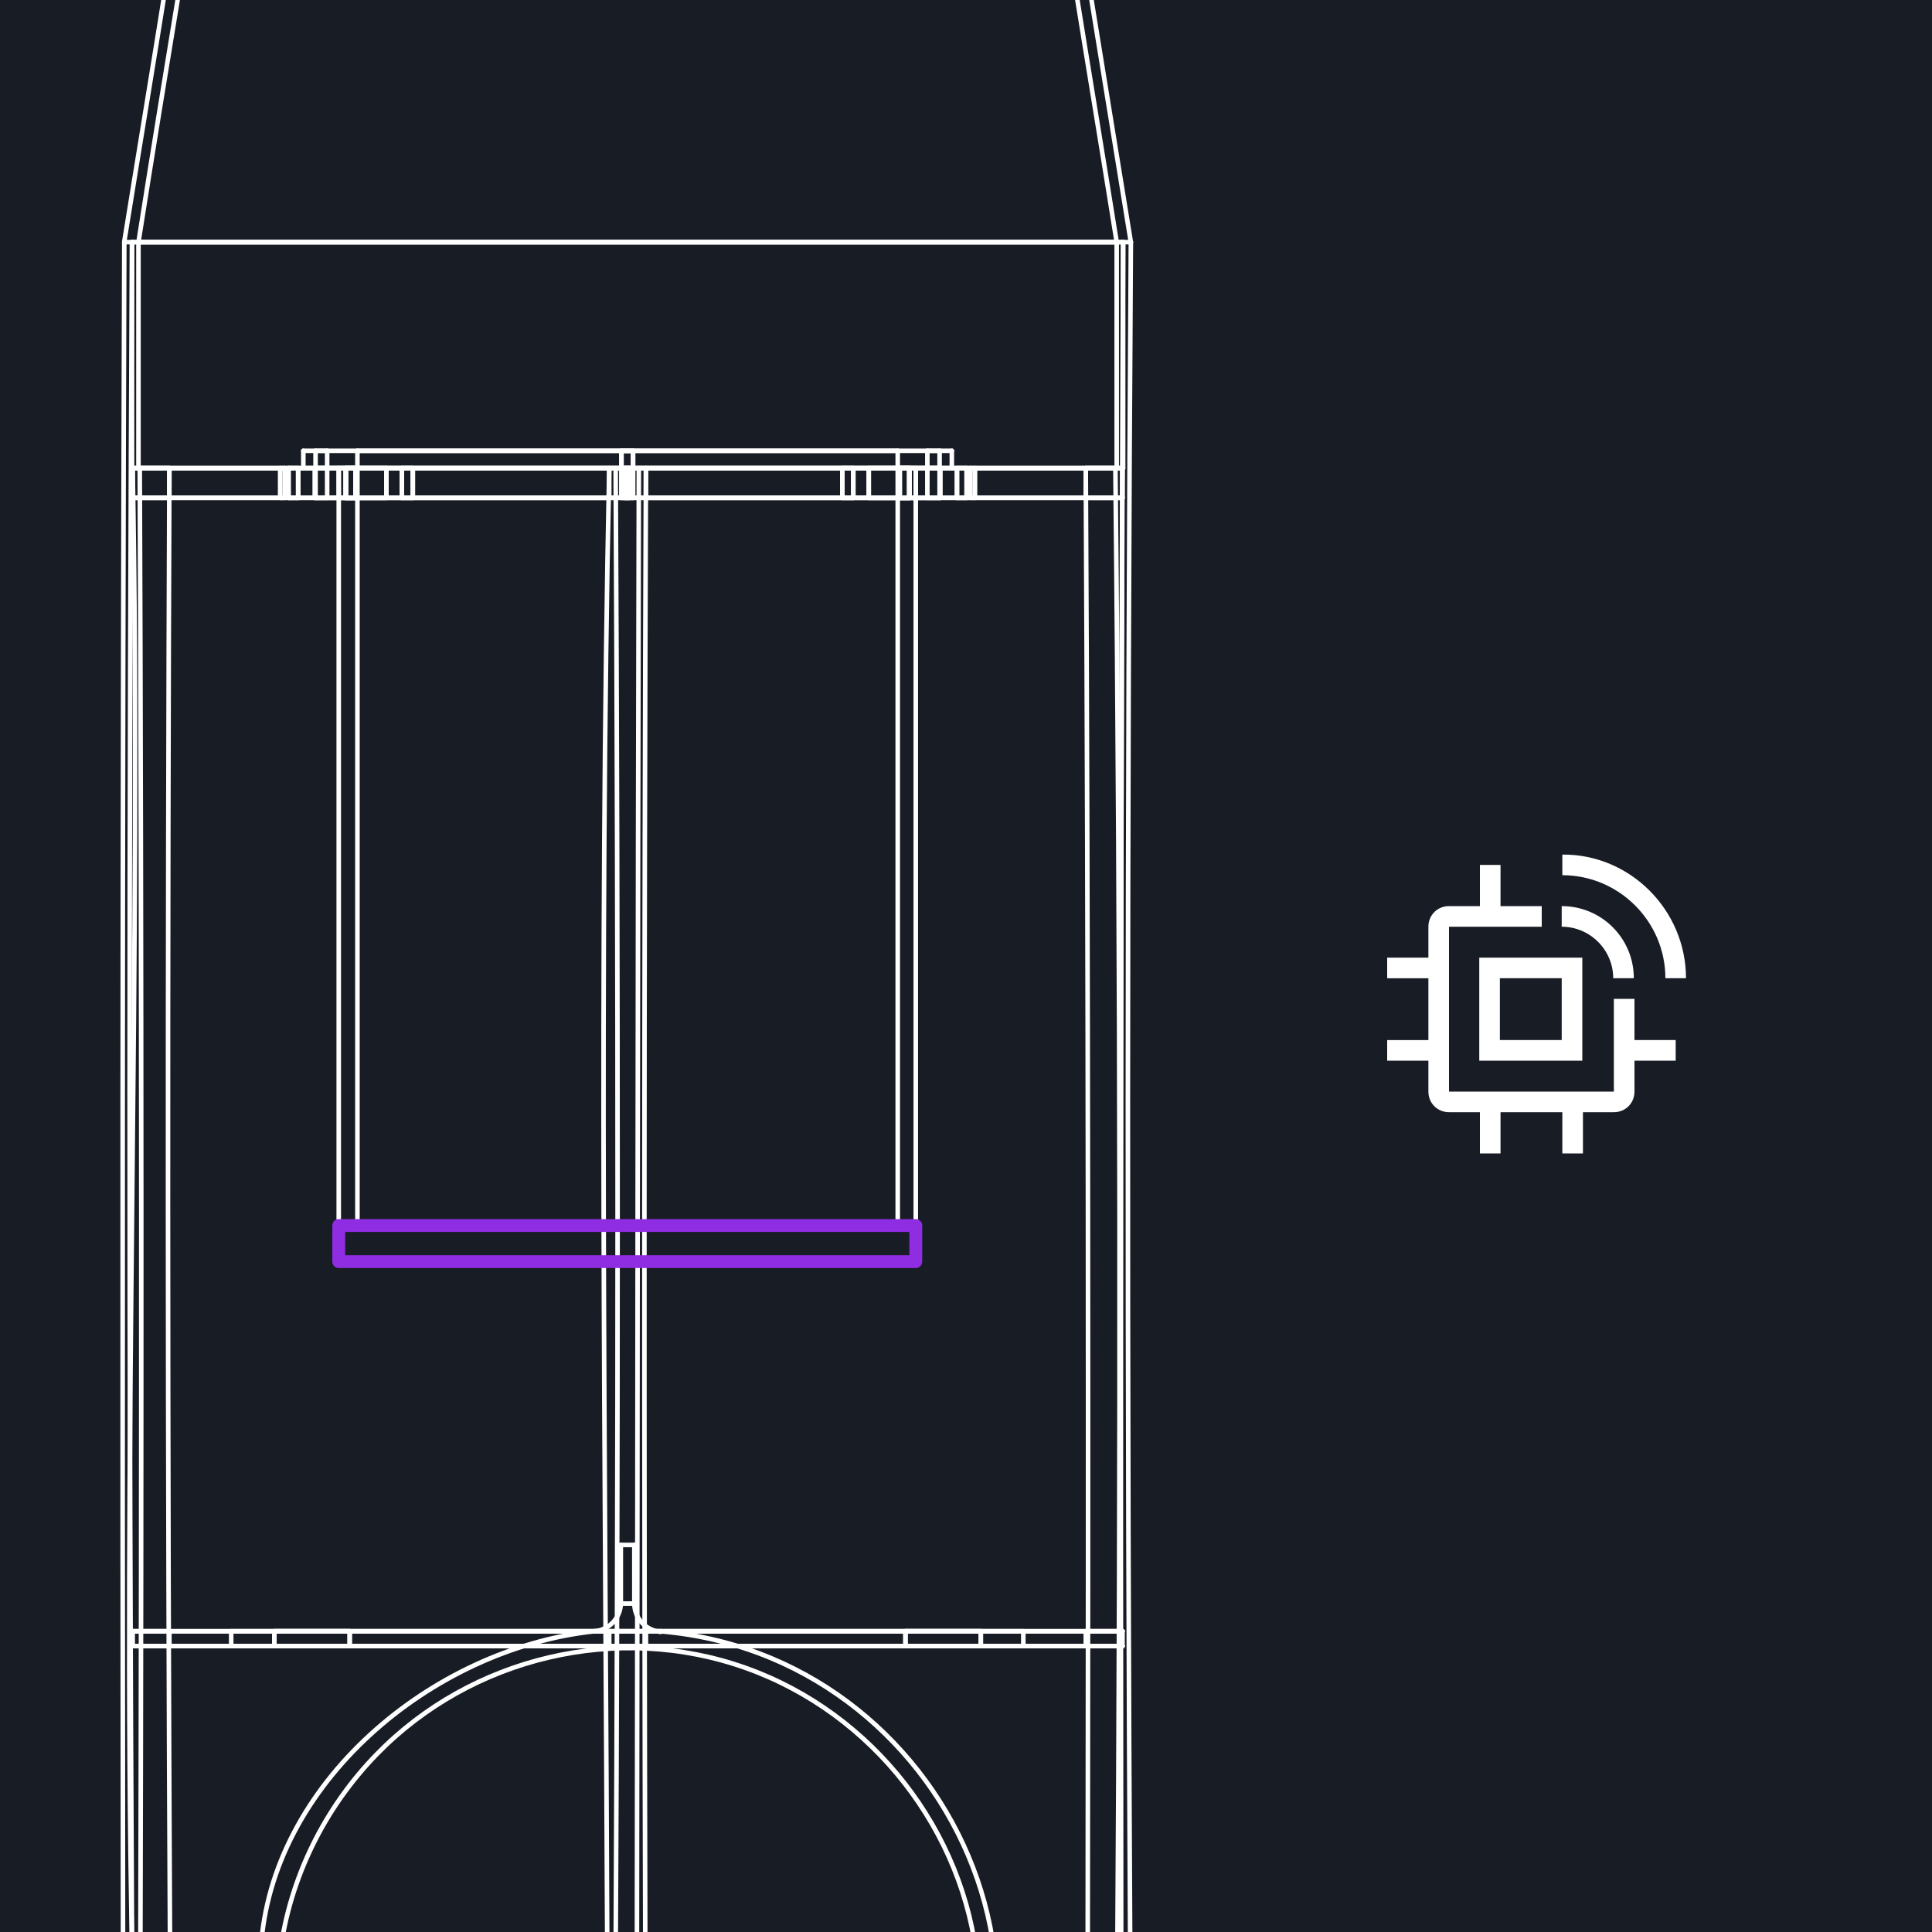 <?xml version="1.0" encoding="utf-8"?>
<!-- Generator: Adobe Illustrator 23.1.1, SVG Export Plug-In . SVG Version: 6.00 Build 0)  -->
<svg version="1.1" id="Layer_1" xmlns="http://www.w3.org/2000/svg" xmlns:xlink="http://www.w3.org/1999/xlink" x="0px" y="0px"
	 viewBox="0 0 300 300" style="enable-background:new 0 0 300 300;" xml:space="preserve">
<style type="text/css">
	.st0{fill:#181C25;}
	.st1{fill:none;stroke:#FFFFFF;stroke-width:0.709;stroke-linecap:round;stroke-linejoin:round;stroke-miterlimit:10;}
	.st2{fill:none;stroke:#8E2DE2;stroke-width:2;stroke-linecap:round;stroke-linejoin:round;stroke-miterlimit:10;}
	.st3{fill:#FFFFFF;}
</style>
<g>
	<g>
		<g>
			<rect class="st0" width="300" height="300"/>
		</g>
	</g>
</g>
<g>
	<line class="st1" x1="142.2" y1="77.3" x2="142.2" y2="72.7"/>
	<line class="st1" x1="52.6" y1="72.7" x2="52.6" y2="77.3"/>
	<line class="st1" x1="134.9" y1="72.7" x2="134.9" y2="77.3"/>
	<line class="st1" x1="146" y1="77.3" x2="146" y2="72.7"/>
	<line class="st1" x1="48.9" y1="72.7" x2="48.9" y2="77.3"/>
	<line class="st1" x1="60" y1="77.3" x2="60" y2="72.7"/>
	<line class="st1" x1="48.9" y1="72.7" x2="48.9" y2="77.3"/>
	<line class="st1" x1="60" y1="77.3" x2="60" y2="72.7"/>
	<line class="st1" x1="134.9" y1="72.7" x2="134.9" y2="77.3"/>
	<line class="st1" x1="146" y1="77.3" x2="146" y2="72.7"/>
	<line class="st1" x1="97.1" y1="72.7" x2="97.1" y2="77.3"/>
	<line class="st1" x1="97.7" y1="77.3" x2="97.7" y2="72.7"/>
	<line class="st1" x1="150.7" y1="72.7" x2="150.7" y2="77.3"/>
	<line class="st1" x1="151.4" y1="77.3" x2="151.4" y2="72.7"/>
	<line class="st1" x1="43.5" y1="72.7" x2="43.5" y2="77.3"/>
	<line class="st1" x1="44.2" y1="77.3" x2="44.2" y2="72.7"/>
	<line class="st1" x1="97.1" y1="72.7" x2="97.1" y2="77.3"/>
	<line class="st1" x1="97.7" y1="77.3" x2="97.7" y2="72.7"/>
	<line class="st1" x1="139.7" y1="72.7" x2="139.7" y2="77.3"/>
	<line class="st1" x1="141.2" y1="77.3" x2="141.2" y2="72.7"/>
	<line class="st1" x1="148.6" y1="72.7" x2="148.6" y2="77.3"/>
	<line class="st1" x1="150.1" y1="77.3" x2="150.1" y2="72.7"/>
	<line class="st1" x1="139.7" y1="72.7" x2="139.7" y2="77.3"/>
	<line class="st1" x1="141.2" y1="77.3" x2="141.2" y2="72.7"/>
	<line class="st1" x1="130.8" y1="72.7" x2="130.8" y2="77.3"/>
	<line class="st1" x1="132.5" y1="77.3" x2="132.5" y2="72.7"/>
	<line class="st1" x1="53.7" y1="72.7" x2="53.7" y2="77.3"/>
	<line class="st1" x1="55.2" y1="77.3" x2="55.2" y2="72.7"/>
	<line class="st1" x1="62.4" y1="72.7" x2="62.4" y2="77.3"/>
	<line class="st1" x1="64.1" y1="77.3" x2="64.1" y2="72.7"/>
	<line class="st1" x1="44.8" y1="72.7" x2="44.8" y2="77.3"/>
	<line class="st1" x1="46.3" y1="77.3" x2="46.3" y2="72.7"/>
	<line class="st1" x1="53.7" y1="72.7" x2="53.7" y2="77.3"/>
	<line class="st1" x1="55.2" y1="77.3" x2="55.2" y2="72.7"/>
	<line class="st1" x1="62.4" y1="72.7" x2="62.4" y2="77.3"/>
	<line class="st1" x1="64.1" y1="77.3" x2="64.1" y2="72.7"/>
	<line class="st1" x1="53.7" y1="72.7" x2="53.7" y2="77.3"/>
	<line class="st1" x1="55.2" y1="77.3" x2="55.2" y2="72.7"/>
	<line class="st1" x1="130.8" y1="72.7" x2="130.8" y2="77.3"/>
	<line class="st1" x1="132.5" y1="77.3" x2="132.5" y2="72.7"/>
	<line class="st1" x1="139.7" y1="72.7" x2="139.7" y2="77.3"/>
	<line class="st1" x1="141.2" y1="77.3" x2="141.2" y2="72.7"/>
	<line class="st1" x1="44.8" y1="72.7" x2="44.8" y2="77.3"/>
	<line class="st1" x1="46.3" y1="77.3" x2="46.3" y2="72.7"/>
	<line class="st1" x1="53.7" y1="72.7" x2="53.7" y2="77.3"/>
	<line class="st1" x1="55.2" y1="77.3" x2="55.2" y2="72.7"/>
	<line class="st1" x1="148.6" y1="72.7" x2="148.6" y2="77.3"/>
	<line class="st1" x1="150.1" y1="77.3" x2="150.1" y2="72.7"/>
	<line class="st1" x1="49" y1="72.7" x2="49" y2="77.3"/>
	<line class="st1" x1="50.8" y1="77.3" x2="50.8" y2="72.7"/>
	<line class="st1" x1="96.5" y1="72.7" x2="96.5" y2="77.3"/>
	<line class="st1" x1="98.3" y1="77.3" x2="98.3" y2="72.7"/>
	<line class="st1" x1="139.7" y1="72.7" x2="139.7" y2="77.3"/>
	<line class="st1" x1="141.2" y1="77.3" x2="141.2" y2="72.7"/>
	<line class="st1" x1="96.5" y1="72.7" x2="96.5" y2="77.3"/>
	<line class="st1" x1="98.3" y1="77.3" x2="98.3" y2="72.7"/>
	<line class="st1" x1="144" y1="72.7" x2="144" y2="77.3"/>
	<line class="st1" x1="145.9" y1="77.3" x2="145.9" y2="72.7"/>
	<line class="st1" x1="152.3" y1="255.6" x2="152.3" y2="253.3"/>
	<line class="st1" x1="140.6" y1="253.3" x2="140.6" y2="255.6"/>
	<line class="st1" x1="35.9" y1="253.3" x2="35.9" y2="255.6"/>
	<line class="st1" x1="158.9" y1="255.6" x2="158.9" y2="253.3"/>
	<line class="st1" x1="152.3" y1="255.6" x2="152.3" y2="253.3"/>
	<line class="st1" x1="140.6" y1="253.3" x2="140.6" y2="255.6"/>
	<line class="st1" x1="54.3" y1="255.6" x2="54.3" y2="253.3"/>
	<line class="st1" x1="42.6" y1="253.3" x2="42.6" y2="255.6"/>
	<line class="st1" x1="54.3" y1="255.6" x2="54.3" y2="253.3"/>
	<line class="st1" x1="42.6" y1="253.3" x2="42.6" y2="255.6"/>
	<line class="st1" x1="98.5" y1="249" x2="98.5" y2="239.9"/>
	<line class="st1" x1="96.4" y1="239.9" x2="96.4" y2="249"/>
	<path class="st1" d="M154.6,305c-1.9-20.8-15.5-39.4-34.8-47.5c-5.5-2.3-11.3-3.7-17.3-4.2"/>
	<path class="st1" d="M92.3,253.3C67,256,42,277,40.5,302.7"/>
	<path class="st1" d="M151.8,305.1c-2-20.8-16.3-39.1-36-46.1c-19.9-7.1-42.6-1.7-57.3,13.4c-8.1,8.3-13.5,19.2-15,30.8"/>
	<path class="st1" d="M92.3,253.3c2.3-0.2,4.1-2.1,4.1-4.4"/>
	<path class="st1" d="M98.5,249c0,2.3,1.8,4.2,4.1,4.4"/>
	<line class="st1" x1="98.3" y1="72.7" x2="98.3" y2="70"/>
	<line class="st1" x1="96.5" y1="70" x2="96.5" y2="72.7"/>
	<line class="st1" x1="47.1" y1="70" x2="47.1" y2="72.7"/>
	<line class="st1" x1="147.8" y1="72.7" x2="147.8" y2="70"/>
	<line class="st1" x1="50.8" y1="72.7" x2="50.8" y2="70"/>
	<line class="st1" x1="49" y1="70" x2="49" y2="72.7"/>
	<line class="st1" x1="142.2" y1="195.9" x2="142.2" y2="72.7"/>
	<line class="st1" x1="52.6" y1="72.7" x2="52.6" y2="195.9"/>
	<line class="st1" x1="98.3" y1="72.7" x2="98.3" y2="70"/>
	<line class="st1" x1="96.5" y1="70" x2="96.5" y2="72.7"/>
	<line class="st1" x1="139.4" y1="190.3" x2="139.4" y2="70"/>
	<line class="st1" x1="55.5" y1="70" x2="55.5" y2="190.3"/>
	<line class="st1" x1="145.9" y1="72.7" x2="145.9" y2="70"/>
	<line class="st1" x1="144" y1="70" x2="144" y2="72.7"/>
	<line class="st1" x1="20.6" y1="72.7" x2="26.3" y2="72.7"/>
	<line class="st1" x1="26.3" y1="72.7" x2="21.7" y2="72.7"/>
	<line class="st1" x1="174.3" y1="72.7" x2="168.6" y2="72.7"/>
	<line class="st1" x1="168.6" y1="72.7" x2="173.2" y2="72.7"/>
	<line class="st1" x1="94.6" y1="72.7" x2="100.3" y2="72.7"/>
	<line class="st1" x1="99.2" y1="72.7" x2="100.3" y2="72.7"/>
	<line class="st1" x1="95.6" y1="72.7" x2="99.2" y2="72.7"/>
	<line class="st1" x1="94.6" y1="72.7" x2="95.6" y2="72.7"/>
	<line class="st1" x1="100.3" y1="77.3" x2="174.3" y2="77.3"/>
	<line class="st1" x1="174.3" y1="72.7" x2="174.3" y2="77.3"/>
	<line class="st1" x1="100.3" y1="72.7" x2="174.3" y2="72.7"/>
	<line class="st1" x1="100.3" y1="72.7" x2="100.3" y2="77.3"/>
	<line class="st1" x1="94.6" y1="72.7" x2="94.6" y2="77.3"/>
	<line class="st1" x1="174.3" y1="77.3" x2="100.3" y2="77.3"/>
	<line class="st1" x1="20.6" y1="77.3" x2="20.6" y2="72.7"/>
	<line class="st1" x1="174.3" y1="72.7" x2="100.3" y2="72.7"/>
	<line class="st1" x1="20.6" y1="77.3" x2="94.6" y2="77.3"/>
	<line class="st1" x1="20.6" y1="72.7" x2="94.6" y2="72.7"/>
	<line class="st1" x1="96.5" y1="77.3" x2="98.3" y2="77.3"/>
	<line class="st1" x1="144" y1="77.3" x2="145.9" y2="77.3"/>
	<line class="st1" x1="98.3" y1="77.3" x2="96.5" y2="77.3"/>
	<line class="st1" x1="50.8" y1="77.3" x2="49" y2="77.3"/>
	<line class="st1" x1="141.2" y1="77.3" x2="139.7" y2="77.3"/>
	<line class="st1" x1="150.1" y1="77.3" x2="148.6" y2="77.3"/>
	<line class="st1" x1="139.7" y1="77.3" x2="141.2" y2="77.3"/>
	<line class="st1" x1="130.8" y1="77.3" x2="132.5" y2="77.3"/>
	<line class="st1" x1="44.8" y1="77.3" x2="46.3" y2="77.3"/>
	<line class="st1" x1="55.2" y1="77.3" x2="53.7" y2="77.3"/>
	<line class="st1" x1="64.1" y1="77.3" x2="62.4" y2="77.3"/>
	<line class="st1" x1="53.7" y1="77.3" x2="55.2" y2="77.3"/>
	<line class="st1" x1="53.7" y1="77.3" x2="55.2" y2="77.3"/>
	<line class="st1" x1="44.8" y1="77.3" x2="46.3" y2="77.3"/>
	<line class="st1" x1="55.2" y1="77.3" x2="53.7" y2="77.3"/>
	<line class="st1" x1="64.1" y1="77.3" x2="62.4" y2="77.3"/>
	<line class="st1" x1="139.7" y1="77.3" x2="141.2" y2="77.3"/>
	<line class="st1" x1="130.8" y1="77.3" x2="132.5" y2="77.3"/>
	<line class="st1" x1="141.2" y1="77.3" x2="139.7" y2="77.3"/>
	<line class="st1" x1="150.1" y1="77.3" x2="148.6" y2="77.3"/>
	<line class="st1" x1="43.5" y1="77.3" x2="44.2" y2="77.3"/>
	<line class="st1" x1="97.1" y1="77.3" x2="97.7" y2="77.3"/>
	<line class="st1" x1="151.4" y1="77.3" x2="150.7" y2="77.3"/>
	<line class="st1" x1="97.7" y1="77.3" x2="97.1" y2="77.3"/>
	<line class="st1" x1="48.9" y1="77.3" x2="60" y2="77.3"/>
	<line class="st1" x1="168.6" y1="77.3" x2="174.3" y2="77.3"/>
	<line class="st1" x1="146" y1="77.3" x2="134.9" y2="77.3"/>
	<line class="st1" x1="94.6" y1="77.3" x2="100.3" y2="77.3"/>
	<line class="st1" x1="48.9" y1="77.3" x2="60" y2="77.3"/>
	<line class="st1" x1="26.3" y1="77.3" x2="20.6" y2="77.3"/>
	<line class="st1" x1="146" y1="77.3" x2="134.9" y2="77.3"/>
	<line class="st1" x1="94.6" y1="77.3" x2="20.6" y2="77.3"/>
	<line class="st1" x1="142.2" y1="77.3" x2="52.6" y2="77.3"/>
	<line class="st1" x1="96.5" y1="72.7" x2="98.3" y2="72.7"/>
	<line class="st1" x1="144" y1="72.7" x2="145.9" y2="72.7"/>
	<line class="st1" x1="98.3" y1="72.7" x2="96.5" y2="72.7"/>
	<line class="st1" x1="50.8" y1="72.7" x2="49" y2="72.7"/>
	<line class="st1" x1="141.2" y1="72.7" x2="139.7" y2="72.7"/>
	<line class="st1" x1="150.1" y1="72.7" x2="148.6" y2="72.7"/>
	<line class="st1" x1="139.7" y1="72.7" x2="141.2" y2="72.7"/>
	<line class="st1" x1="130.8" y1="72.7" x2="132.5" y2="72.7"/>
	<line class="st1" x1="44.8" y1="72.7" x2="46.3" y2="72.7"/>
	<line class="st1" x1="55.2" y1="72.7" x2="53.7" y2="72.7"/>
	<line class="st1" x1="64.1" y1="72.7" x2="62.4" y2="72.7"/>
	<line class="st1" x1="53.7" y1="72.7" x2="55.2" y2="72.7"/>
	<line class="st1" x1="53.7" y1="72.7" x2="55.2" y2="72.7"/>
	<line class="st1" x1="44.8" y1="72.7" x2="46.3" y2="72.7"/>
	<line class="st1" x1="55.2" y1="72.7" x2="53.7" y2="72.7"/>
	<line class="st1" x1="64.1" y1="72.7" x2="62.4" y2="72.7"/>
	<line class="st1" x1="139.7" y1="72.7" x2="141.2" y2="72.7"/>
	<line class="st1" x1="130.8" y1="72.7" x2="132.5" y2="72.7"/>
	<line class="st1" x1="141.2" y1="72.7" x2="139.7" y2="72.7"/>
	<line class="st1" x1="150.1" y1="72.7" x2="148.6" y2="72.7"/>
	<line class="st1" x1="43.5" y1="72.7" x2="44.2" y2="72.7"/>
	<line class="st1" x1="97.1" y1="72.7" x2="97.7" y2="72.7"/>
	<line class="st1" x1="151.4" y1="72.7" x2="150.7" y2="72.7"/>
	<line class="st1" x1="97.7" y1="72.7" x2="97.1" y2="72.7"/>
	<line class="st1" x1="48.9" y1="72.7" x2="60" y2="72.7"/>
	<line class="st1" x1="20.6" y1="72.7" x2="26.3" y2="72.7"/>
	<line class="st1" x1="48.9" y1="72.7" x2="60" y2="72.7"/>
	<line class="st1" x1="94.6" y1="72.7" x2="20.6" y2="72.7"/>
	<line class="st1" x1="168.6" y1="72.7" x2="174.3" y2="72.7"/>
	<line class="st1" x1="26.3" y1="72.7" x2="26.3" y2="77.3"/>
	<line class="st1" x1="168.6" y1="72.7" x2="168.6" y2="77.3"/>
	<line class="st1" x1="146" y1="72.7" x2="134.9" y2="72.7"/>
	<line class="st1" x1="146" y1="72.7" x2="134.9" y2="72.7"/>
	<line class="st1" x1="142.2" y1="72.7" x2="52.6" y2="72.7"/>
	<line class="st1" x1="100.3" y1="253.3" x2="174.3" y2="253.3"/>
	<line class="st1" x1="174.3" y1="255.6" x2="174.3" y2="253.3"/>
	<line class="st1" x1="174.3" y1="255.6" x2="100.3" y2="255.6"/>
	<line class="st1" x1="100.3" y1="255.6" x2="100.3" y2="253.3"/>
	<line class="st1" x1="20.6" y1="255.6" x2="94.6" y2="255.6"/>
	<line class="st1" x1="94.6" y1="255.6" x2="94.6" y2="253.3"/>
	<line class="st1" x1="20.6" y1="253.3" x2="94.6" y2="253.3"/>
	<line class="st1" x1="20.6" y1="253.3" x2="20.6" y2="255.6"/>
	<line class="st1" x1="42.7" y1="253.3" x2="54.3" y2="253.3"/>
	<line class="st1" x1="152.3" y1="253.3" x2="140.6" y2="253.3"/>
	<line class="st1" x1="42.6" y1="253.3" x2="54.3" y2="253.3"/>
	<line class="st1" x1="152.2" y1="253.3" x2="140.6" y2="253.3"/>
	<line class="st1" x1="168.6" y1="253.3" x2="174.3" y2="253.3"/>
	<line class="st1" x1="174.3" y1="253.3" x2="100.3" y2="253.3"/>
	<line class="st1" x1="100.3" y1="255.6" x2="174.3" y2="255.6"/>
	<line class="st1" x1="26.3" y1="253.3" x2="20.6" y2="253.3"/>
	<line class="st1" x1="94.6" y1="253.3" x2="20.6" y2="253.3"/>
	<line class="st1" x1="100.3" y1="253.3" x2="94.6" y2="253.3"/>
	<line class="st1" x1="158.9" y1="253.3" x2="35.9" y2="253.3"/>
	<line class="st1" x1="42.7" y1="255.6" x2="54.3" y2="255.6"/>
	<line class="st1" x1="100.3" y1="255.6" x2="94.6" y2="255.6"/>
	<line class="st1" x1="152.2" y1="255.6" x2="140.6" y2="255.6"/>
	<line class="st1" x1="26.3" y1="255.6" x2="20.6" y2="255.6"/>
	<line class="st1" x1="152.3" y1="255.6" x2="140.6" y2="255.6"/>
	<line class="st1" x1="94.6" y1="255.6" x2="20.6" y2="255.6"/>
	<line class="st1" x1="168.6" y1="255.6" x2="174.3" y2="255.6"/>
	<line class="st1" x1="42.6" y1="255.6" x2="54.3" y2="255.6"/>
	<line class="st1" x1="158.9" y1="255.6" x2="35.9" y2="255.6"/>
	<line class="st1" x1="26.3" y1="255.6" x2="26.3" y2="253.3"/>
	<line class="st1" x1="168.6" y1="255.6" x2="168.6" y2="253.3"/>
	<line class="st1" x1="19.3" y1="37.6" x2="175.6" y2="37.6"/>
	<line class="st1" x1="20.5" y1="37.6" x2="174.4" y2="37.6"/>
	<line class="st1" x1="98.5" y1="239.9" x2="96.4" y2="239.9"/>
	<line class="st1" x1="92.3" y1="253.3" x2="102.6" y2="253.3"/>
	<line class="st1" x1="96.4" y1="249" x2="98.5" y2="249"/>
	<line class="st1" x1="52.6" y1="195.9" x2="142.2" y2="195.9"/>
	<line class="st1" x1="147.8" y1="72.7" x2="47.1" y2="72.7"/>
	<line class="st1" x1="147.8" y1="70" x2="47.1" y2="70"/>
	<line class="st1" x1="139.4" y1="70" x2="55.5" y2="70"/>
	<line class="st1" x1="98.3" y1="70" x2="96.5" y2="70"/>
	<line class="st1" x1="144" y1="70" x2="145.9" y2="70"/>
	<line class="st1" x1="96.5" y1="70" x2="98.3" y2="70"/>
	<line class="st1" x1="50.8" y1="70" x2="49" y2="70"/>
	<line class="st1" x1="139.4" y1="190.3" x2="55.5" y2="190.3"/>
	<line class="st1" x1="21.5" y1="37.6" x2="173.4" y2="37.6"/>
	<line class="st1" x1="20.5" y1="72.7" x2="174.4" y2="72.7"/>
	<line class="st1" x1="21.5" y1="72.7" x2="173.4" y2="72.7"/>
	<g>
		<path class="st1" d="M26.3,72.7C26,149,26,226,26.4,302.4"/>
		<path class="st1" d="M21.7,72.7C22,149,22,226,21.8,302.4"/>
		<path class="st1" d="M100.3,72.7C100,150,100,226,100.2,303.4"/>
		<path class="st1" d="M94.6,72.7C93,150,94,227,94.3,304"/>
		<path class="st1" d="M99.2,72.7C99,150,99,227,98.9,304"/>
		<path class="st1" d="M95.6,72.7C96,150,96,227,95.6,304"/>
		<path class="st1" d="M20.6,72.7C22,149,19,226,20.5,302.4"/>
		<path class="st1" d="M175.5,303.8C175,215,175,127,175.6,37.6"/>
		<path class="st1" d="M19.3,37.6C19,126,19,214,19.1,302.1"/>
		<path class="st1" d="M174.1,303.8C174,215,174,127,174.4,37.6"/>
		<path class="st1" d="M20.5,37.6C20,126,20,214,20.5,302.1"/>
		<line class="st1" x1="174.4" y1="72.7" x2="174.4" y2="37.6"/>
		<line class="st1" x1="20.5" y1="37.6" x2="20.5" y2="72.7"/>
		<line class="st1" x1="173.4" y1="72.7" x2="173.4" y2="37.6"/>
		<line class="st1" x1="21.5" y1="37.6" x2="21.5" y2="72.7"/>
		<path class="st1" d="M28.3-4.4c-2.3,14-4.6,28-6.8,42"/>
		<path class="st1" d="M173.4,37.6c-2.2-13.8-4.5-27.6-6.7-41.3"/>
		<path class="st1" d="M26-3.8c-2.2,13.8-4.5,27.6-6.7,41.3"/>
		<path class="st1" d="M175.6,37.6c-2.2-13.5-4.4-27.1-6.6-40.6"/>
		<path class="st1" d="M174.3,72.7C174,150,174,227,174,304.1"/>
		<path class="st1" d="M173.2,72.7C174,150,174,227,173.5,304.1"/>
		<path class="st1" d="M168.6,72.7C169,150,169,227,168.9,304.1"/>
	</g>
	<rect x="52.6" y="190.3" class="st2" width="89.6" height="5.6"/>
	<title>Code</title>
	<title>Connection signal</title>
	<title>Iot platform</title>
	<title>Chip</title>
	<path class="st3" d="M260.2,161.5h-6.4v-6.4h-3.2v14.4H225v-25.6h14.4v-3.2H233v-6.4h-3.2v6.4H225c-1.8,0-3.2,1.4-3.2,3.2v4.8h-6.4
		v3.2h6.4v9.6h-6.4v3.2h6.4v4.8c0,1.8,1.4,3.2,3.2,3.2h4.8v6.4h3.2v-6.4h9.6v6.4h3.2v-6.4h4.8c1.8,0,3.2-1.4,3.2-3.2v-4.8h6.4V161.5
		z"/>
	<path class="st3" d="M245.7,164.7h-16v-16h16V164.7z M232.9,161.5h9.6v-9.6h-9.6V161.5z M261.8,151.9h-3.2c0-8.8-7.2-16-16-16v-3.2
		C253.1,132.6,261.8,141.3,261.8,151.9z"/>
	<path class="st3" d="M253.7,151.9h-3.2c0-4.4-3.6-8-8-8v-3.2C248.7,140.7,253.7,145.7,253.7,151.9z"/>
	<title>Iot platform</title>
</g>
</svg>
